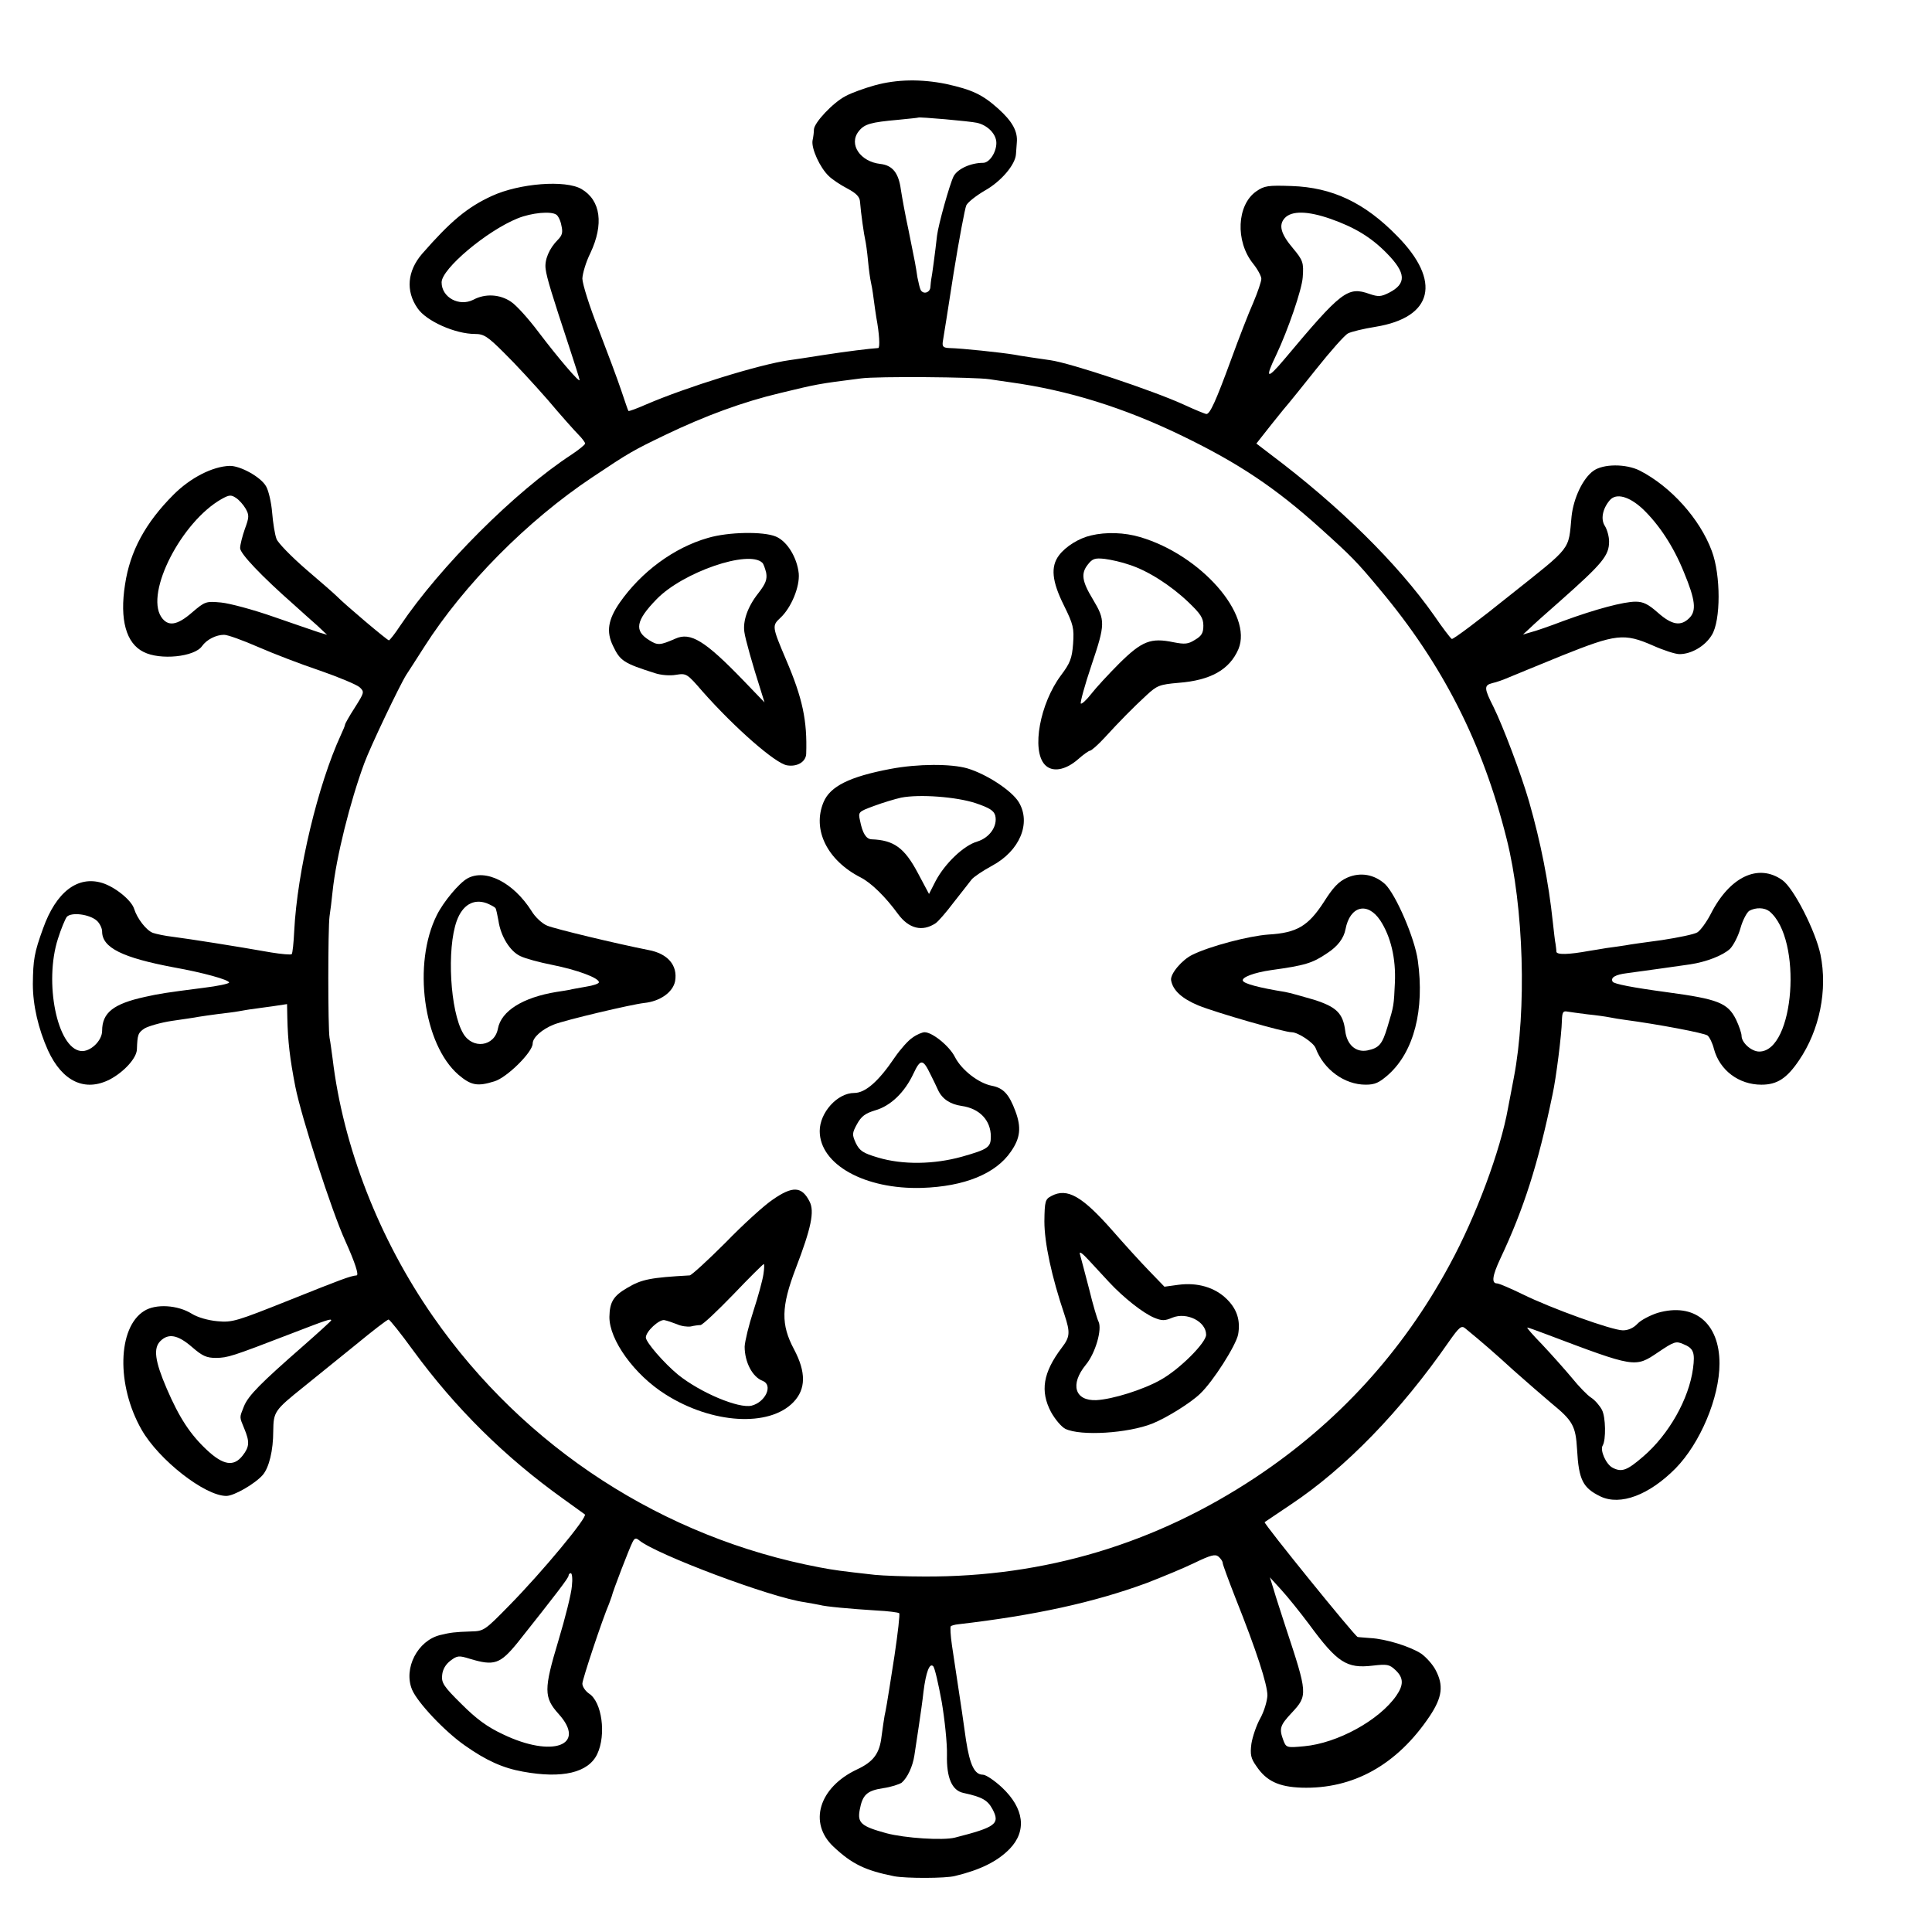 <?xml version="1.0" standalone="no"?>
<!DOCTYPE svg PUBLIC "-//W3C//DTD SVG 20010904//EN"
 "http://www.w3.org/TR/2001/REC-SVG-20010904/DTD/svg10.dtd">
<svg version="1.0" xmlns="http://www.w3.org/2000/svg"
 width="700pt" height="700pt" viewBox="0 0 700 700"
 preserveAspectRatio="xMidYMid meet">
<g transform="translate(0,700) scale(0.1,-0.1)"
fill="#000000" stroke="none">
<path d="M3170 6691 c-36 -10 -84 -27 -106 -39 -45 -23 -114 -96 -115 -121 0
-9 -2 -27 -5 -40 -5 -29 27 -99 59 -129 12 -12 42 -32 67 -45 32 -17 45 -30
46 -48 3 -41 15 -123 19 -139 2 -8 7 -42 10 -75 3 -33 8 -67 10 -75 2 -8 7
-35 10 -60 3 -25 8 -56 10 -70 11 -58 14 -110 7 -111 -31 -2 -113 -12 -197
-25 -55 -9 -111 -17 -125 -19 -108 -15 -374 -98 -518 -160 -34 -15 -64 -26
-65 -24 -2 2 -13 36 -26 74 -13 39 -50 138 -82 221 -33 83 -59 166 -59 185 1
19 13 60 29 92 49 104 38 191 -32 232 -58 34 -225 21 -325 -25 -89 -41 -149
-91 -253 -210 -53 -62 -60 -134 -16 -197 31 -46 136 -93 208 -93 32 0 46 -9
105 -68 38 -37 109 -114 158 -170 48 -57 99 -114 112 -127 13 -13 24 -28 24
-32 0 -4 -22 -22 -49 -40 -204 -133 -477 -406 -621 -620 -19 -29 -38 -53 -41
-53 -6 0 -161 131 -189 160 -8 8 -58 52 -111 97 -53 46 -101 95 -107 110 -6
15 -13 59 -16 96 -3 37 -13 80 -22 95 -19 34 -94 75 -132 74 -62 -2 -142 -43
-203 -104 -102 -102 -158 -205 -176 -326 -20 -127 4 -213 67 -244 60 -31 185
-18 212 21 17 24 51 41 80 41 13 0 68 -20 123 -44 55 -24 156 -63 225 -86 69
-24 133 -51 143 -60 18 -17 17 -19 -17 -73 -20 -31 -36 -59 -36 -63 0 -3 -7
-20 -15 -37 -83 -180 -158 -493 -169 -710 -2 -43 -6 -80 -9 -84 -3 -3 -37 0
-74 6 -136 24 -290 48 -358 57 -27 3 -59 10 -71 14 -24 9 -57 52 -68 87 -10
32 -70 80 -116 94 -89 27 -167 -33 -214 -165 -32 -88 -36 -113 -37 -201 0 -78
20 -163 55 -241 52 -113 134 -151 224 -105 51 27 97 77 98 109 2 54 4 60 28
76 14 8 58 21 98 27 40 6 84 12 98 15 14 2 45 7 70 10 25 3 59 7 75 10 17 3
39 7 50 8 11 2 44 6 72 10 l53 8 1 -49 c2 -87 9 -147 29 -250 22 -111 132
-452 181 -559 36 -80 50 -124 41 -125 -23 -2 -57 -15 -242 -89 -193 -77 -208
-82 -262 -77 -34 3 -72 14 -93 27 -51 32 -131 37 -173 10 -96 -60 -101 -269
-9 -430 62 -109 229 -240 307 -240 28 0 104 44 132 76 23 27 38 89 38 159 1
70 4 75 110 160 41 33 126 102 188 152 62 51 116 93 120 92 4 0 44 -50 89
-112 153 -209 332 -386 543 -537 41 -30 77 -55 79 -57 11 -9 -154 -208 -274
-330 -88 -90 -92 -93 -138 -94 -60 -2 -75 -4 -112 -13 -82 -20 -134 -121 -102
-198 20 -47 118 -151 191 -202 78 -55 138 -82 211 -95 142 -26 237 -4 269 64
33 70 17 189 -30 219 -13 9 -24 25 -24 36 0 15 72 232 97 290 3 8 7 20 9 25 5
22 65 177 75 196 8 17 13 18 25 8 62 -51 476 -207 599 -224 22 -4 47 -8 55
-10 21 -6 110 -14 204 -20 43 -2 81 -7 84 -10 3 -3 -5 -72 -17 -153 -31 -200
-31 -194 -36 -218 -2 -11 -7 -45 -11 -75 -7 -62 -29 -92 -89 -120 -138 -65
-177 -194 -85 -280 67 -63 115 -86 220 -107 43 -8 186 -8 220 1 92 22 154 53
198 98 63 65 53 147 -28 223 -27 25 -58 46 -69 46 -30 0 -47 35 -61 125 -6 44
-13 91 -15 105 -15 101 -28 184 -36 239 -5 35 -7 66 -4 69 2 2 15 6 27 7 276
32 492 79 684 150 54 21 132 53 171 72 60 29 76 33 88 23 8 -7 15 -17 15 -23
0 -5 21 -62 46 -126 77 -193 116 -314 116 -354 -1 -21 -12 -58 -26 -83 -14
-25 -28 -67 -32 -92 -5 -39 -2 -53 18 -81 36 -54 81 -75 163 -78 188 -6 347
83 465 259 46 69 51 112 21 168 -10 19 -33 45 -51 58 -39 26 -128 54 -185 57
-22 2 -43 3 -46 4 -9 1 -342 412 -337 416 2 1 44 30 95 64 197 131 398 338
572 589 38 54 46 61 60 49 61 -50 106 -89 176 -153 44 -39 106 -93 137 -119
77 -63 87 -82 92 -167 6 -110 21 -139 85 -170 72 -34 176 5 272 102 89 91 159
256 159 380 0 147 -92 222 -225 183 -27 -9 -60 -26 -72 -39 -14 -15 -33 -24
-53 -24 -39 0 -261 80 -364 131 -43 21 -85 39 -92 39 -21 0 -17 28 12 90 85
180 137 343 189 594 13 59 33 218 34 268 1 30 4 36 19 33 11 -2 43 -6 73 -10
30 -3 66 -8 81 -11 15 -3 39 -7 55 -9 120 -16 290 -48 300 -57 7 -6 18 -28 23
-49 21 -77 90 -129 172 -129 57 0 92 23 136 88 75 110 104 255 78 383 -18 86
-97 241 -138 270 -87 62 -191 13 -260 -123 -15 -29 -37 -59 -48 -66 -11 -7
-69 -19 -128 -28 -59 -8 -118 -16 -132 -19 -14 -2 -45 -7 -70 -10 -25 -4 -52
-9 -61 -10 -76 -14 -119 -15 -120 -3 0 7 -2 20 -3 28 -2 8 -6 44 -10 80 -15
143 -44 289 -86 436 -29 100 -94 272 -129 343 -34 67 -35 78 -4 86 15 3 42 13
58 20 17 7 104 43 195 80 195 78 224 82 329 36 38 -17 81 -31 96 -31 43 0 93
29 117 69 33 52 33 218 0 305 -43 116 -148 233 -261 291 -50 25 -132 25 -168
-1 -38 -27 -72 -99 -79 -165 -12 -125 4 -105 -221 -284 -113 -91 -209 -163
-213 -160 -5 3 -34 41 -64 85 -133 189 -344 397 -593 584 l-51 39 56 71 c31
39 59 73 62 76 3 3 47 58 99 123 51 64 103 123 115 129 11 6 56 17 100 24 208
34 240 165 78 329 -118 121 -235 176 -382 181 -86 3 -99 1 -128 -19 -71 -49
-77 -181 -12 -262 17 -21 30 -46 30 -55 0 -10 -13 -48 -29 -86 -17 -38 -53
-131 -81 -208 -55 -150 -76 -196 -89 -196 -4 0 -41 15 -82 34 -109 50 -411
151 -484 161 -42 6 -111 16 -130 20 -49 8 -190 23 -236 24 -21 1 -26 5 -23 24
2 12 20 123 39 247 20 124 41 235 46 246 6 12 37 36 68 54 57 32 110 93 112
132 1 10 2 28 3 41 4 41 -16 77 -67 123 -58 52 -95 69 -190 90 -90 18 -177 17
-257 -5z m370 -136 c39 -9 70 -41 70 -73 0 -34 -25 -72 -48 -72 -45 0 -93 -22
-107 -49 -14 -28 -55 -174 -60 -215 -6 -55 -19 -152 -21 -158 -1 -5 -2 -17 -3
-28 -1 -20 -25 -28 -35 -11 -3 5 -8 26 -12 46 -7 46 -7 47 -32 170 -12 55 -24
122 -28 148 -8 60 -30 88 -74 93 -73 8 -116 71 -79 118 21 27 44 33 144 42 39
4 71 7 72 8 4 3 186 -13 213 -19z m-1524 -333 c6 -4 15 -21 18 -39 6 -25 3
-36 -13 -52 -31 -31 -49 -73 -44 -106 4 -32 23 -93 84 -278 21 -64 39 -120 39
-124 0 -11 -77 79 -149 174 -36 48 -81 98 -100 110 -40 27 -93 30 -136 7 -51
-26 -115 8 -115 63 0 49 164 187 276 232 50 20 120 27 140 13z m2805 -15 c88
-31 147 -67 203 -124 71 -72 73 -111 8 -144 -28 -14 -38 -15 -70 -4 -79 28
-101 11 -308 -236 -64 -76 -72 -72 -30 15 43 91 93 237 96 281 4 53 1 62 -35
105 -45 53 -53 85 -30 110 25 27 83 26 166 -3z m-1236 -581 c17 -3 50 -7 75
-11 210 -29 413 -92 625 -195 202 -98 336 -187 500 -335 111 -100 131 -120
214 -220 228 -272 373 -557 460 -905 62 -247 73 -619 26 -864 -8 -44 -18 -93
-21 -110 -27 -153 -116 -393 -212 -569 -170 -315 -406 -573 -703 -770 -362
-240 -763 -361 -1199 -359 -69 0 -150 3 -180 6 -125 14 -147 17 -200 27 -566
107 -1070 433 -1401 909 -195 280 -326 615 -364 935 -4 28 -8 61 -11 75 -6 35
-6 397 0 440 3 19 8 60 11 90 13 124 63 324 115 465 22 60 128 282 152 320 7
10 36 56 65 101 144 226 374 458 608 614 136 91 147 97 265 154 146 70 282
120 417 152 133 32 134 33 293 53 57 8 412 5 465 -3z m-2695 -469 c13 -23 13
-31 -3 -74 -9 -26 -17 -57 -17 -69 0 -20 78 -102 195 -205 27 -24 65 -59 85
-76 l35 -33 -30 9 c-16 5 -90 31 -163 56 -74 26 -160 49 -191 52 -55 5 -58 4
-105 -36 -55 -48 -88 -52 -112 -16 -58 89 74 345 219 427 27 15 34 16 52 4 11
-7 27 -25 35 -39z m5063 -2 c58 -56 110 -134 148 -228 42 -101 46 -140 20
-166 -31 -31 -63 -26 -114 19 -35 31 -53 40 -81 40 -43 0 -145 -27 -262 -70
-47 -18 -99 -36 -115 -40 l-31 -9 24 22 c12 12 61 56 108 97 157 139 180 167
180 218 0 18 -7 43 -15 56 -16 24 -9 62 17 93 23 28 71 15 121 -32z m458
-1457 c121 -100 91 -508 -37 -508 -28 0 -64 32 -64 57 0 9 -9 36 -20 59 -30
60 -64 74 -250 99 -126 17 -192 30 -197 38 -9 15 10 26 52 31 62 8 186 26 229
32 59 9 118 32 144 56 12 12 30 46 38 75 8 29 23 57 32 63 24 13 55 12 73 -2z
m-6060 -34 c10 -9 19 -27 19 -39 0 -59 74 -95 260 -130 106 -19 200 -45 200
-55 0 -4 -42 -13 -92 -19 -140 -18 -159 -21 -213 -33 -114 -25 -155 -57 -155
-123 0 -36 -43 -77 -77 -73 -86 10 -134 249 -83 407 11 35 26 71 32 79 16 18
82 10 109 -14z m849 -1448 c0 -2 -46 -44 -103 -94 -152 -133 -197 -178 -213
-217 -17 -43 -17 -37 1 -81 20 -48 19 -66 -6 -98 -32 -41 -70 -35 -129 20 -60
56 -100 116 -146 223 -43 100 -49 146 -23 172 29 29 63 23 114 -21 38 -33 53
-40 88 -40 43 1 54 4 272 88 132 51 145 55 145 48z m4402 -50 c323 -122 322
-122 405 -66 58 39 65 42 92 30 37 -15 43 -30 35 -89 -15 -110 -87 -238 -180
-318 -59 -51 -78 -58 -111 -41 -24 12 -47 64 -36 81 12 20 11 103 -3 129 -8
15 -25 35 -39 44 -13 8 -45 41 -70 72 -26 31 -74 85 -107 120 -33 34 -58 62
-54 62 3 0 34 -11 68 -24z m-3530 -913 c-2 -27 -24 -115 -49 -198 -53 -176
-53 -205 1 -265 103 -114 -22 -160 -201 -74 -58 27 -97 56 -151 110 -65 64
-73 77 -70 105 2 21 13 39 30 52 25 19 31 19 70 7 89 -27 110 -19 173 58 139
175 185 235 185 243 0 5 4 9 8 9 5 0 7 -21 4 -47z m2671 -138 c102 -139 136
-161 230 -150 52 6 61 5 83 -16 30 -28 30 -54 3 -93 -62 -89 -213 -172 -334
-183 -63 -6 -65 -5 -75 21 -16 43 -13 54 30 100 59 63 58 69 -22 311 -16 50
-36 110 -43 135 l-14 45 41 -45 c23 -25 68 -81 101 -125z m-1331 -281 c11 -65
20 -152 19 -192 -2 -83 18 -129 59 -138 69 -15 88 -26 106 -59 28 -53 13 -65
-136 -103 -43 -11 -182 -2 -249 16 -91 25 -105 37 -96 85 10 54 26 69 84 78
29 4 59 14 68 20 21 18 40 59 46 99 3 19 10 67 16 106 6 40 14 96 17 125 9 71
22 105 35 92 6 -6 19 -64 31 -129z"/>
<path d="M2565 5051 c-123 -35 -242 -123 -320 -235 -42 -61 -49 -105 -24 -156
26 -55 39 -63 152 -99 21 -7 54 -10 76 -6 38 6 40 5 97 -61 116 -131 264 -261
306 -267 37 -6 68 13 69 42 4 120 -13 201 -73 341 -51 120 -51 123 -21 151 40
37 71 113 67 161 -6 58 -42 117 -83 134 -45 19 -172 17 -246 -5z m197 -90 c4
-3 10 -20 14 -36 4 -24 -1 -39 -29 -75 -38 -48 -56 -100 -50 -140 3 -24 30
-120 59 -210 l14 -45 -77 80 c-138 143 -191 176 -246 151 -55 -24 -64 -25 -94
-6 -56 34 -50 71 26 149 95 98 334 180 383 132z"/>
<path d="M3953 5060 c-44 -10 -92 -40 -116 -72 -31 -41 -26 -94 18 -182 34
-69 37 -82 33 -139 -4 -53 -11 -70 -44 -114 -76 -102 -107 -270 -59 -323 26
-29 74 -22 121 19 19 17 39 31 43 31 5 0 29 21 53 47 54 59 102 108 153 155
37 34 46 38 115 44 117 9 185 48 217 122 53 126 -136 341 -356 406 -57 17
-124 19 -178 6z m138 -106 c67 -21 151 -75 214 -135 45 -43 55 -58 55 -86 0
-26 -6 -37 -30 -51 -25 -16 -37 -17 -78 -9 -82 17 -114 5 -196 -76 -40 -40
-86 -90 -103 -112 -17 -22 -34 -37 -37 -34 -3 3 14 66 39 140 50 148 50 162 5
237 -40 66 -44 94 -19 126 17 22 26 25 62 21 23 -3 63 -12 88 -21z"/>
<path d="M3226 4214 c-148 -28 -218 -63 -242 -120 -42 -100 13 -211 134 -273
39 -20 90 -70 136 -133 39 -53 88 -65 136 -33 9 6 38 39 65 75 28 35 57 73 65
83 8 10 41 32 74 50 101 54 143 155 97 231 -26 42 -116 101 -186 122 -59 17
-179 17 -279 -2z m309 -124 c50 -17 66 -27 71 -45 9 -38 -20 -80 -65 -94 -49
-14 -117 -79 -151 -143 l-24 -47 -41 77 c-48 90 -86 118 -167 121 -20 1 -33
22 -42 68 -7 31 -6 32 51 53 32 12 76 25 98 30 67 13 200 3 270 -20z"/>
<path d="M4881 3820 c-31 -14 -51 -35 -85 -89 -56 -86 -97 -111 -200 -117 -71
-5 -212 -42 -275 -73 -38 -18 -81 -69 -78 -92 6 -37 39 -67 99 -92 64 -26 310
-97 338 -97 23 0 80 -38 87 -58 29 -77 104 -132 181 -132 34 0 49 7 83 37 92
83 131 234 106 413 -11 81 -80 240 -119 277 -39 35 -89 44 -137 23z m120 -155
c38 -58 57 -138 53 -225 -4 -83 -3 -82 -27 -161 -19 -63 -30 -76 -73 -85 -42
-8 -74 21 -80 71 -8 64 -32 87 -114 113 -41 12 -87 25 -104 28 -93 15 -150 30
-153 41 -4 12 40 29 102 38 123 17 150 25 203 61 39 25 61 55 67 87 16 85 80
101 126 32z"/>
<path d="M1693 3817 c-30 -17 -86 -84 -110 -132 -89 -177 -49 -469 78 -579 46
-39 69 -43 130 -24 45 13 139 106 139 137 0 22 34 52 77 69 40 16 281 73 327
78 58 6 104 39 112 79 10 57 -26 100 -97 113 -116 23 -337 76 -366 88 -18 7
-44 31 -57 53 -66 104 -167 155 -233 118z m102 -107 c3 -4 7 -25 11 -46 8 -56
42 -111 79 -128 18 -9 70 -23 116 -32 90 -18 169 -47 169 -63 0 -5 -21 -12
-47 -16 -27 -5 -52 -9 -58 -11 -5 -1 -28 -5 -49 -8 -122 -20 -200 -69 -212
-133 -12 -65 -92 -76 -126 -17 -47 80 -60 306 -23 408 21 57 60 80 107 64 15
-6 30 -14 33 -18z"/>
<path d="M3307 3241 c-16 -10 -45 -43 -65 -72 -58 -86 -106 -129 -147 -129
-61 0 -125 -71 -125 -138 0 -121 163 -212 370 -206 154 5 268 51 323 132 34
49 38 87 16 146 -23 62 -44 84 -85 92 -48 9 -110 57 -134 104 -20 40 -82 90
-110 90 -8 0 -28 -8 -43 -19z m64 -133 c9 -18 22 -44 28 -58 15 -32 44 -51 85
-57 65 -9 106 -52 106 -111 0 -39 -10 -46 -105 -73 -101 -28 -214 -30 -304 -3
-54 16 -66 24 -80 52 -14 31 -14 36 4 69 16 29 30 39 66 50 56 16 107 65 139
134 25 53 34 53 61 -3z"/>
<path d="M2799 2653 c-30 -20 -106 -89 -170 -155 -65 -65 -123 -118 -130 -119
-142 -8 -174 -14 -226 -45 -50 -29 -64 -51 -65 -105 -1 -83 90 -210 203 -281
168 -107 376 -120 464 -28 45 47 46 108 2 191 -48 90 -47 154 6 293 56 146 69
207 50 243 -28 55 -61 57 -134 6z m-33 -270 c-3 -21 -19 -80 -36 -132 -17 -52
-31 -110 -32 -130 0 -56 28 -110 65 -124 39 -15 11 -77 -40 -90 -47 -11 -185
47 -266 112 -51 42 -117 118 -117 135 0 22 48 66 67 63 10 -2 31 -9 46 -15 15
-7 38 -10 50 -8 12 3 28 5 35 5 8 1 61 51 119 111 58 61 108 110 110 110 3 0
2 -17 -1 -37z"/>
<path d="M3810 2667 c-23 -12 -25 -18 -26 -92 0 -78 26 -200 73 -339 21 -64
20 -80 -10 -119 -68 -90 -79 -157 -39 -233 15 -27 38 -54 52 -61 56 -27 227
-16 315 19 52 21 139 75 173 108 47 44 130 175 138 215 9 51 -4 92 -42 129
-43 42 -106 60 -174 51 l-51 -7 -57 59 c-31 32 -90 97 -131 144 -110 125 -164
156 -221 126z m208 -312 c53 -57 123 -112 163 -129 29 -12 39 -12 67 0 52 21
122 -14 122 -62 0 -29 -96 -125 -164 -163 -63 -36 -175 -71 -234 -74 -78 -3
-96 57 -38 128 35 42 60 129 46 157 -4 7 -20 60 -34 118 -15 58 -30 114 -33
125 -4 13 7 6 31 -20 20 -22 54 -58 74 -80z"/>
</g>
</svg>
